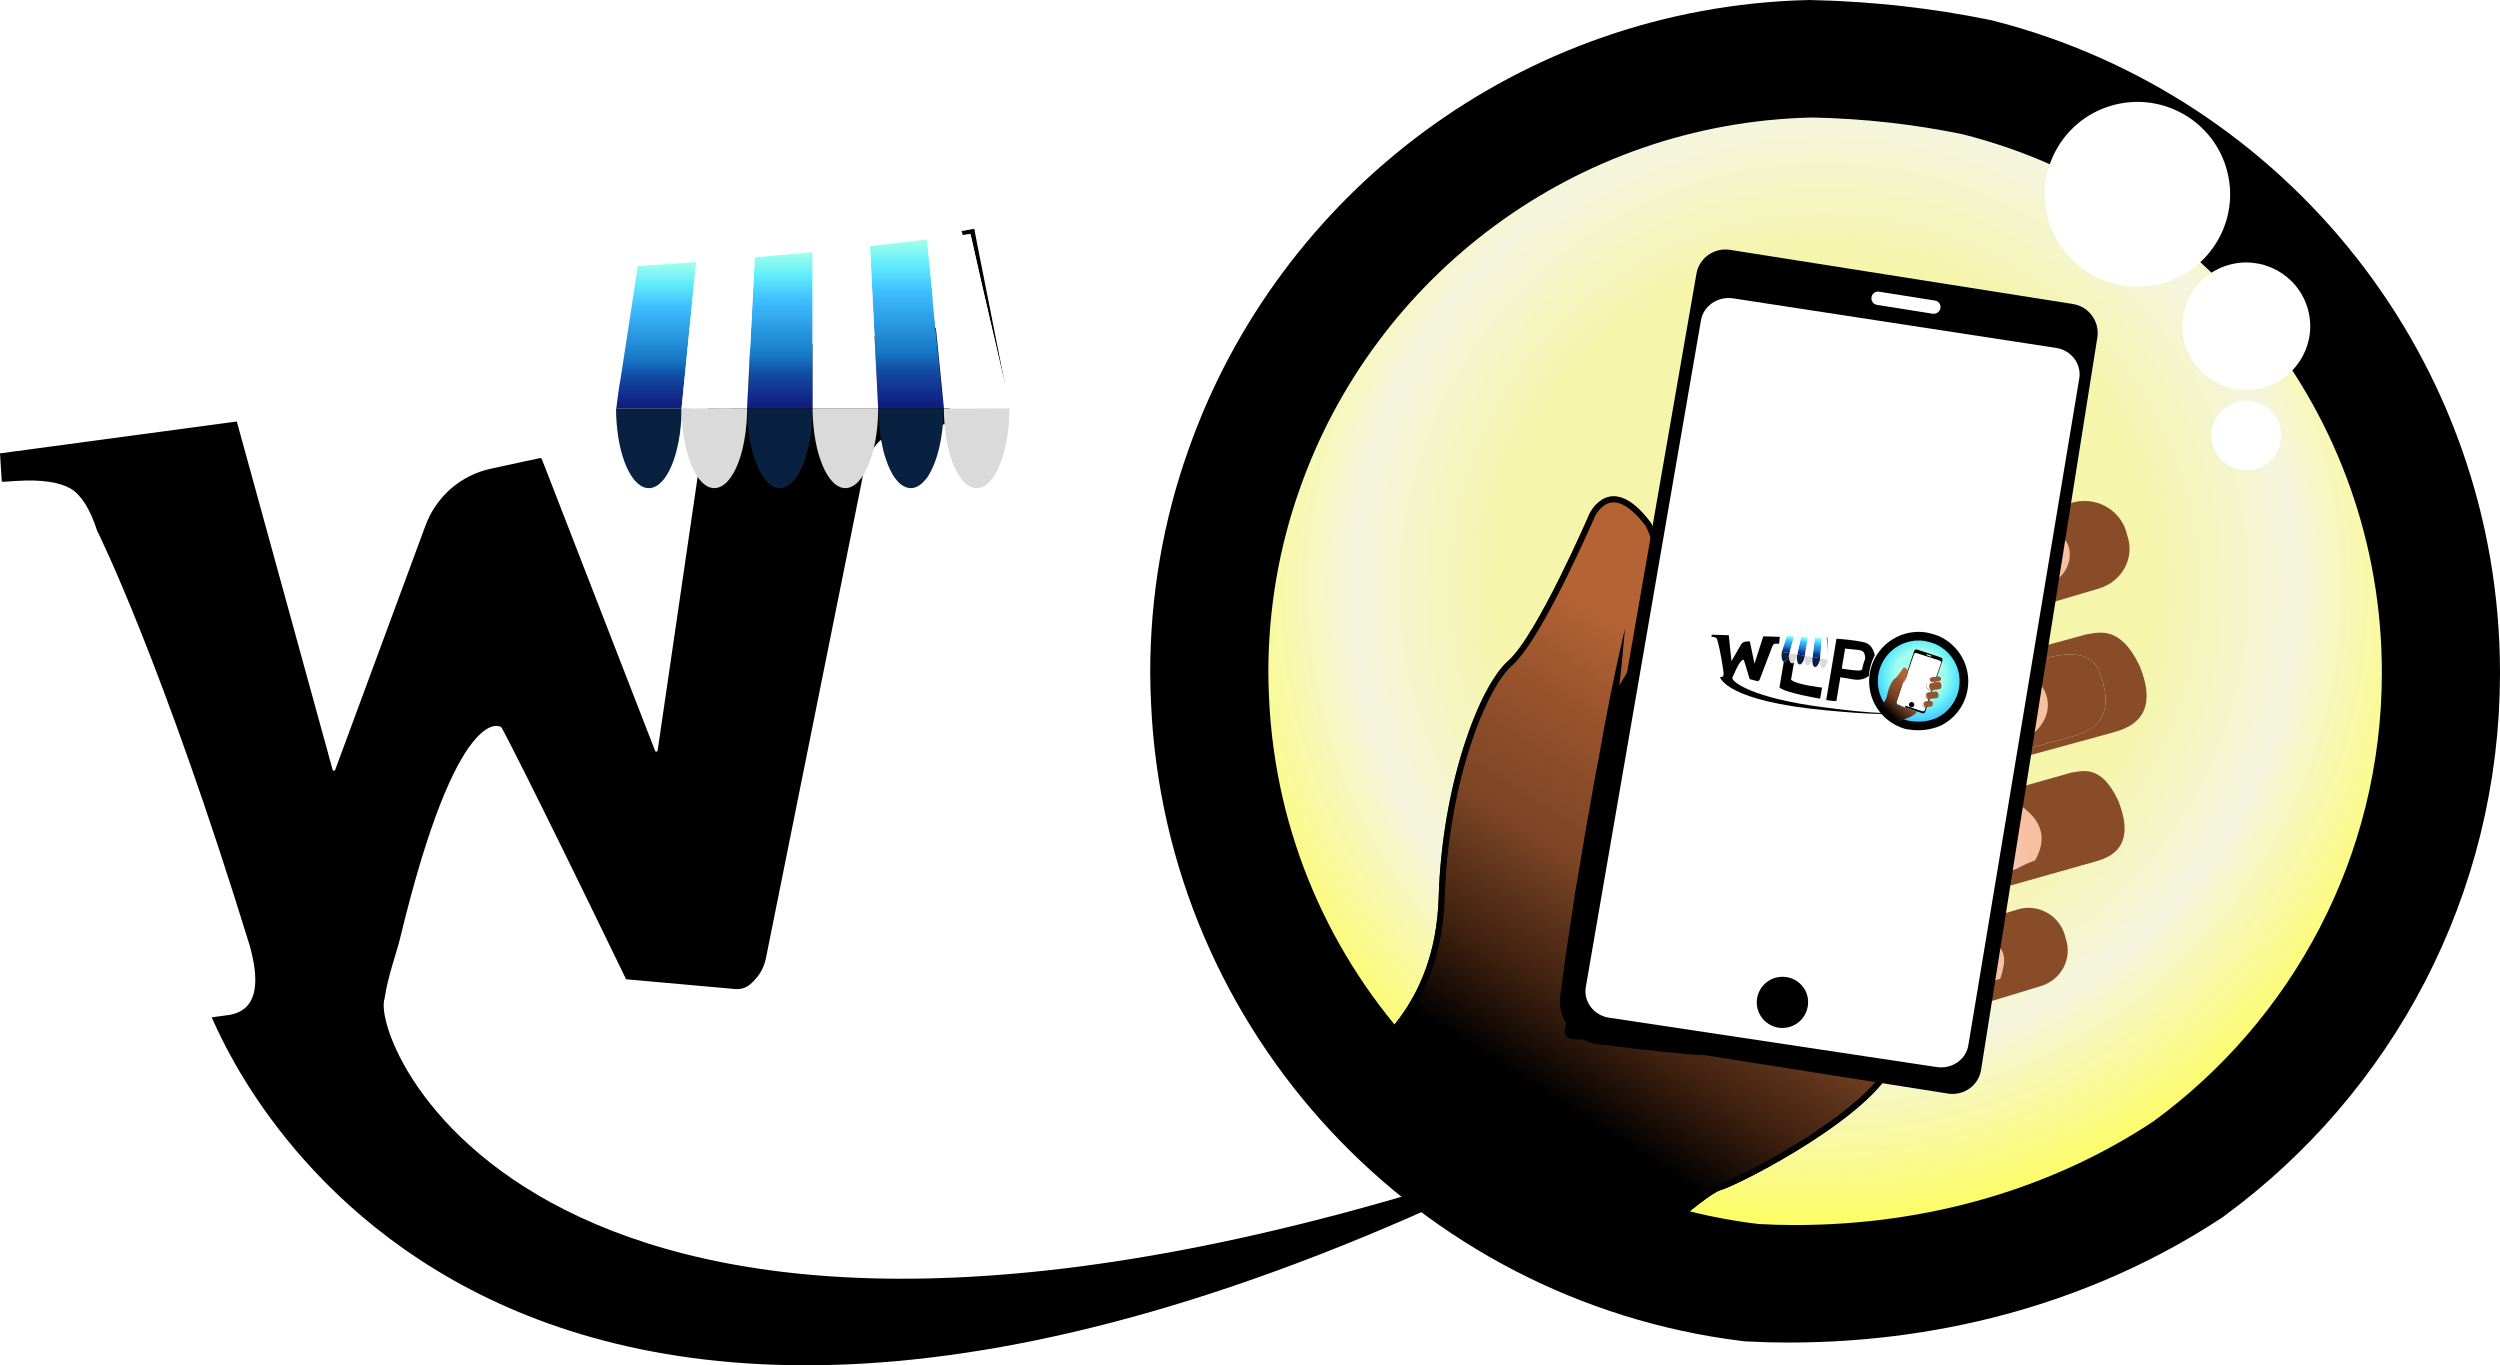 <svg width="412" height="225" viewBox="0 0 412 225" fill="none" xmlns="http://www.w3.org/2000/svg">
<path d="M209.973 79.19L209.984 79.161L209.994 79.133C222.845 42.561 257.358 16.076 298.175 15.004C307.415 15.205 316.391 16.234 324.859 17.964C366.324 28.569 397 66.189 397 110.899C397 142.636 381.553 170.773 357.725 188.274C340.338 199.671 318.681 206.252 294.729 206.252C292.712 206.252 290.756 206.201 288.807 206.098C242.711 200.354 206.743 162.155 204.678 115.232C204.608 113.57 204.555 112.172 204.555 110.899C204.555 99.73 206.448 89.094 209.973 79.19Z" stroke="black" stroke-width="30"/>
<path d="M392.532 110.851C392.532 141.272 377.648 168.206 354.815 184.85C338.297 195.759 317.944 201.888 295.788 201.888C293.759 201.888 291.785 201.832 289.812 201.719C245.669 196.434 211.109 159.94 209.136 114.956C209.08 113.606 209.023 112.201 209.023 110.851C209.023 100.224 210.828 90.046 214.21 80.543C226.5 45.568 259.537 20.264 298.607 19.364C307.176 19.533 315.52 20.489 323.413 22.119C363.103 32.129 392.532 68.06 392.532 110.851Z" fill="url(#paint0_angular_1226_38)"/>
<path d="M336.35 162.5L328.286 164.954C325.006 165.976 321.52 164.136 320.495 160.864L320.29 160.115C319.265 156.843 321.11 153.367 324.391 152.344L332.455 149.89C335.735 148.868 339.22 150.708 340.245 153.98L340.45 154.73C341.544 158.002 339.699 161.478 336.35 162.5Z" fill="#894C29"/>
<path d="M345.876 96.995L336.606 99.743C332.835 100.888 328.828 98.827 327.649 95.163L327.414 94.324C326.235 90.66 328.356 86.767 332.128 85.622L341.398 82.874C345.169 81.729 349.176 83.79 350.355 87.454L350.59 88.293C351.847 91.957 349.726 95.85 345.876 96.995Z" fill="#894C29"/>
<path d="M332.63 124.977L348.266 120.701C350.677 120.012 356.2 118.288 352.544 109.599C349.355 103.048 345.932 104.22 343.754 104.565L327.573 108.978C325.949 109.421 324.612 110.31 323.676 111.446L325.868 112.808C326.345 112.733 327.415 112.255 328.83 111.624C333.873 109.374 343.292 105.171 345.782 110.287C349.439 118.976 343.915 120.7 341.504 121.39L328.382 124.978C329.713 125.344 331.182 125.369 332.63 124.977Z" fill="#894C29"/>
<path d="M322.517 117.529L323.684 120.77C324.408 122.866 326.209 124.378 328.382 124.978L341.504 121.39C343.915 120.7 349.439 118.976 345.782 110.287C343.292 105.171 333.873 109.374 328.83 111.624C327.415 112.255 326.345 112.733 325.868 112.808L323.676 111.446C322.281 113.139 321.772 115.384 322.517 117.529Z" fill="#894C29"/>
<path d="M345.302 141.984L331.566 145.869C328.217 146.823 324.732 145.119 323.707 142.052L322.681 139.121C321.588 135.849 323.57 132.373 327.124 131.35L341.338 127.329C343.252 127.056 346.259 125.966 349.061 131.896C352.273 139.871 347.42 141.37 345.302 141.984Z" fill="#894C29"/>
<path d="M327.366 122.187L327.366 122.188L327.371 122.188C329.787 122.156 330.831 122.066 331.73 121.857C332.174 121.753 332.582 121.621 333.103 121.452L333.123 121.445C333.653 121.274 334.3 121.064 335.218 120.809L335.219 120.811L335.222 120.807C337.546 118.7 337.884 116.323 337.202 114.404C336.52 112.485 334.818 111.024 333.065 110.75C332.093 110.597 330.553 110.846 328.982 111.294C327.411 111.741 325.808 112.388 324.708 113.034L324.707 113.032L324.704 113.038C324.02 114.46 323.995 116.421 324.485 118.189C324.976 119.957 325.982 121.534 327.366 122.187Z" fill="url(#paint1_linear_1226_38)" stroke="black" stroke-width="0.02"/>
<path d="M328.414 143.959L328.414 143.96L328.418 143.96C330.686 143.764 331.582 143.527 332.336 143.19C332.564 143.088 332.778 142.977 333.013 142.856C333.555 142.576 334.207 142.238 335.387 141.824L335.388 141.827L335.393 141.819C336.897 139.186 336.642 137.195 335.86 135.731C335.198 134.492 334.159 133.632 333.492 133.081C333.372 132.981 333.263 132.891 333.172 132.811L333.173 132.809L333.166 132.809C332.704 132.772 332.123 132.878 331.481 133.077C330.839 133.276 330.135 133.569 329.428 133.909C328.012 134.588 326.579 135.453 325.587 136.122L325.586 136.12L325.584 136.126C325.031 137.481 325.069 139.187 325.579 140.679C326.09 142.172 327.074 143.454 328.414 143.959Z" fill="url(#paint2_linear_1226_38)" stroke="black" stroke-width="0.02"/>
<path d="M323.704 162.446L323.704 162.447L323.709 162.447C325.294 162.412 326.176 162.3 326.964 162.114C327.357 162.021 327.727 161.909 328.149 161.78C328.182 161.77 328.215 161.759 328.249 161.749C328.646 161.627 329.092 161.49 329.648 161.338L329.65 161.345L329.655 161.332C330.622 158.575 330.368 157.179 329.771 156.378C329.472 155.978 329.089 155.727 328.732 155.529C328.643 155.479 328.555 155.433 328.471 155.388L328.47 155.388C328.386 155.344 328.305 155.301 328.23 155.259C328.078 155.174 327.948 155.091 327.851 154.997L327.853 154.995L327.845 154.994C327.525 154.949 327.116 154.996 326.66 155.103C326.203 155.21 325.7 155.378 325.191 155.577C324.173 155.976 323.134 156.5 322.411 156.91L322.41 156.908L322.407 156.914C321.955 157.808 321.826 158.991 322.036 160.049C322.246 161.108 322.796 162.045 323.704 162.446Z" fill="url(#paint3_linear_1226_38)" stroke="black" stroke-width="0.02"/>
<path d="M331.529 97.169L331.528 97.17L331.533 97.171C333.451 97.411 334.474 97.177 335.394 96.823C335.611 96.739 335.823 96.648 336.039 96.556C336.737 96.257 337.483 95.938 338.632 95.755L338.632 95.756L338.635 95.754C340.373 94.712 341.243 92.8 341.126 91.079C341.067 90.219 340.762 89.406 340.195 88.773C339.628 88.141 338.801 87.69 337.698 87.553C337.32 87.432 336.819 87.423 336.253 87.489C335.686 87.555 335.052 87.698 334.407 87.883C333.117 88.253 331.781 88.793 330.845 89.233L330.845 89.231L330.841 89.237C330.155 90.399 329.813 92.021 329.898 93.532C329.984 95.043 330.498 96.447 331.529 97.169Z" fill="url(#paint4_linear_1226_38)" stroke="black" stroke-width="0.02"/>
<path d="M267.028 117.152C268.116 114.956 268.775 114.651 269.8 112.402C270.825 110.085 271.645 107.767 272.192 105.313C272.739 102.859 273.08 100.406 272.944 97.884C272.875 96.657 272.67 95.362 272.397 94.203C272.124 92.976 271.645 91.817 271.167 90.659C271.713 91.817 272.192 92.976 272.534 94.203C272.875 95.43 273.08 96.657 273.149 97.952C273.354 100.474 273.08 102.996 272.602 105.518C272.124 107.972 271.303 110.425 270.347 112.743C269.39 115.06 268.296 117.378 266.93 119.559L267.028 117.152Z" fill="black"/>
<g filter="url(#filter0_d_1226_38)">
<path d="M311.647 178.121L262.543 171.089C259.946 170.68 258.579 168.976 258.989 166.385L266.78 117.377C266.78 117.377 277.031 101.973 271.086 90.181C264.457 81.32 260.971 88.613 260.971 88.613C260.971 88.613 252.292 108.721 247.577 112.879C242.793 117.036 236.642 133.259 236.096 151.867C235.549 170.475 224.031 177.25 222.186 179.363C224.099 180.862 267.426 212.421 267.426 212.421C267.426 212.421 279.765 200.943 282.567 200.125C285.369 199.376 309.461 187.186 311.647 178.121Z" fill="url(#paint5_linear_1226_38)"/>
<path d="M262.465 171.583L262.472 171.584L311.008 178.534C310.344 180.512 308.616 182.695 306.234 184.912C303.655 187.313 300.378 189.692 297.067 191.821C293.759 193.948 290.43 195.818 287.755 197.202C286.418 197.893 285.246 198.463 284.324 198.881C283.39 199.305 282.742 199.561 282.437 199.642L282.437 199.642L282.426 199.645C282 199.77 281.448 200.075 280.84 200.469C280.219 200.871 279.495 201.396 278.714 201.995C277.152 203.195 275.339 204.714 273.619 206.202C271.897 207.691 270.264 209.154 269.062 210.245C268.461 210.79 267.967 211.242 267.624 211.559C267.535 211.64 267.456 211.712 267.389 211.775L267.234 211.662L265.855 210.658C264.667 209.792 262.967 208.554 260.921 207.063C256.829 204.081 251.354 200.089 245.818 196.051C235.668 188.645 225.334 181.095 222.944 179.31C223.126 179.142 223.35 178.946 223.617 178.717C223.699 178.646 223.784 178.573 223.873 178.497C224.313 178.12 224.83 177.676 225.397 177.162C226.76 175.925 228.414 174.275 230.029 172.099C233.263 167.74 236.319 161.296 236.595 151.882C236.867 142.626 238.533 133.964 240.724 127.106C241.819 123.677 243.043 120.706 244.284 118.34C245.531 115.966 246.777 114.236 247.905 113.256L247.907 113.254C249.151 112.157 250.612 110.058 252.088 107.59C253.574 105.104 255.108 102.188 256.49 99.409C257.873 96.629 259.108 93.98 259.997 92.027C260.441 91.05 260.799 90.247 261.046 89.687C261.17 89.407 261.266 89.189 261.331 89.04L261.405 88.87L261.424 88.826L261.425 88.823L261.428 88.817C261.434 88.806 261.442 88.79 261.454 88.767C261.478 88.723 261.514 88.656 261.564 88.572C261.663 88.405 261.813 88.174 262.012 87.922C262.414 87.412 262.994 86.847 263.737 86.535C264.459 86.231 265.373 86.148 266.505 86.654C267.65 87.166 269.04 88.289 270.659 90.445C273.516 96.151 272.49 102.769 270.689 108.039C269.79 110.67 268.707 112.939 267.848 114.551C267.418 115.356 267.046 115.996 266.781 116.434C266.649 116.652 266.544 116.82 266.472 116.933C266.436 116.989 266.409 117.032 266.39 117.06L266.37 117.091L266.365 117.098L266.364 117.1L266.364 117.1L266.364 117.1L266.303 117.191L266.286 117.299L258.496 166.307L258.496 166.307C258.274 167.706 258.526 168.926 259.242 169.859C259.955 170.788 261.077 171.364 262.465 171.583Z" stroke="url(#paint6_linear_1226_38)"/>
</g>
<path d="M267.805 103.541C267.19 110.902 266.302 118.263 265.345 125.557C264.867 129.237 264.32 132.85 263.842 136.531L262.202 147.505L260.425 158.411L259.468 163.864C259.4 164.341 259.331 164.681 259.331 165.09C259.331 165.431 259.331 165.84 259.4 166.181C259.536 166.931 259.81 167.612 260.288 168.294C260.767 168.908 261.313 169.453 262.065 169.794C262.748 170.134 263.5 170.271 264.457 170.475L269.924 171.566C273.546 172.316 277.168 173.065 280.79 173.951C277.1 173.679 273.409 173.27 269.719 172.861L264.184 172.179C263.295 172.111 262.202 171.975 261.245 171.498C260.288 171.089 259.4 170.407 258.716 169.521C258.033 168.635 257.486 167.681 257.281 166.658C257.145 166.113 257.076 165.568 257.076 165.022C257.076 164.477 257.145 163.932 257.213 163.455L257.965 157.933L259.605 146.959L261.45 136.054C262.133 132.441 262.68 128.76 263.432 125.148C264.662 117.991 266.097 110.766 267.805 103.541Z" fill="black"/>
<path d="M321.041 180.222L264.456 171.293C261.791 170.884 257.485 172.292 257.895 169.702L279.559 45.194C279.969 42.536 282.497 40.763 285.094 41.172L341.611 50.102C344.277 50.511 346.053 53.032 345.643 55.623L326.508 176.132C326.167 178.859 323.638 180.631 321.041 180.222Z" fill="black"/>
<path d="M319.186 175.852L265.184 167.719C262.641 167.347 260.945 165.05 261.336 162.69L280.311 52.828C280.702 50.407 283.115 48.793 285.593 49.165L338.817 57.332C341.361 57.705 343.056 60.002 342.665 62.361L324.404 172.127C324.078 174.611 321.664 176.225 319.186 175.852Z" fill="white"/>
<path d="M318.514 51.702L309.336 50.245C308.729 50.162 308.316 49.585 308.426 48.98C308.509 48.375 309.088 47.963 309.694 48.073L318.873 49.53C319.479 49.612 319.892 50.19 319.782 50.795C319.672 51.4 319.093 51.784 318.514 51.702Z" fill="white"/>
<path d="M297.922 165.843C297.536 168.157 295.409 169.7 293.089 169.362C290.769 168.977 289.223 166.856 289.561 164.542C289.948 162.228 292.074 160.685 294.394 161.023C296.714 161.36 298.309 163.53 297.922 165.843Z" fill="black"/>
<g clip-path="url(#clip0_1226_38)">
<path d="M309.035 108.351C308.954 107.799 308.771 107.16 308.412 106.658C308.156 106.301 307.806 106.02 307.339 105.891C305.586 105.422 302.65 105.268 302.65 105.268C302.65 105.268 301.017 115.057 300.96 115.367C302.054 115.554 302.632 115.534 302.632 115.534L303.289 111.608L305.468 111.97C305.913 112.044 306.341 112.04 306.742 111.959C306.742 111.959 306.747 111.96 306.752 111.956C307.159 111.871 307.52 111.718 307.843 111.492C307.929 111.431 308.011 111.368 308.089 111.3C308.104 111.181 308.119 111.056 308.139 110.938C308.295 110.004 308.603 109.137 309.035 108.351ZM306.878 110.322C306.775 110.421 306.653 110.482 306.519 110.491C305.56 110.534 303.526 110.19 303.526 110.19C303.526 110.19 303.824 108.286 304.074 106.886C306.453 107.114 306.453 107.114 306.855 107.267C307.204 107.401 307.376 107.923 307.396 108.504C307.168 109.076 306.99 109.686 306.878 110.322Z" fill="black"/>
<path d="M324.766 113.369C323.998 117.962 319.641 121.07 315.031 120.303C310.426 119.536 307.311 115.191 308.08 110.593C308.848 106 313.205 102.893 317.815 103.66C322.42 104.426 325.535 108.772 324.766 113.369Z" fill="white"/>
<path d="M324.261 113.621C323.814 116.292 322.111 118.44 319.862 119.569C318.251 120.285 316.373 120.526 314.427 120.202C314.249 120.173 314.076 120.139 313.905 120.1C310.105 118.991 307.606 115.281 308.094 111.301C308.109 111.182 308.124 111.057 308.144 110.939C308.3 110.005 308.608 109.138 309.045 108.353C310.638 105.461 313.912 103.721 317.356 104.213C318.106 104.353 318.825 104.559 319.494 104.817C322.833 106.277 324.89 109.862 324.261 113.621Z" fill="black"/>
<path d="M322.851 113.382C322.482 115.586 321.078 117.359 319.222 118.289C317.893 118.88 316.344 119.079 314.738 118.812C314.591 118.788 314.449 118.76 314.308 118.728C311.173 117.813 309.112 114.752 309.514 111.469C309.526 111.37 309.539 111.268 309.555 111.17C309.684 110.4 309.938 109.684 310.298 109.037C311.613 106.651 314.313 105.216 317.155 105.622C317.774 105.737 318.366 105.907 318.919 106.12C321.673 107.324 323.37 110.282 322.851 113.382Z" fill="url(#paint7_angular_1226_38)"/>
<path d="M316.83 117.546L312.839 116.217C312.651 116.155 312.553 115.951 312.614 115.768L315.461 107.263C315.523 107.075 315.728 106.977 315.911 107.038L319.898 108.367C320.086 108.428 320.184 108.632 320.123 108.815L317.276 117.316C317.218 117.509 317.014 117.607 316.83 117.546Z" fill="black"/>
<path d="M316.799 117.216L312.985 115.975C312.805 115.918 312.71 115.731 312.767 115.565L315.421 107.827C315.479 107.657 315.673 107.569 315.848 107.626L319.657 108.865C319.837 108.923 319.932 109.11 319.875 109.276L317.222 117.009C317.168 117.185 316.974 117.272 316.799 117.216Z" fill="white"/>
<path d="M318.205 108.204L317.557 107.988C317.514 107.974 317.491 107.928 317.507 107.885C317.52 107.842 317.567 107.819 317.61 107.835L318.257 108.051C318.3 108.064 318.323 108.111 318.307 108.153C318.292 108.196 318.246 108.217 318.205 108.204Z" fill="white"/>
<path d="M315.452 116.266C315.373 116.497 315.128 116.618 314.896 116.544C314.665 116.465 314.543 116.222 314.617 115.99C314.697 115.76 314.941 115.638 315.173 115.712C315.405 115.786 315.531 116.036 315.452 116.266Z" fill="black"/>
<path d="M313.903 111.349L312.47 115.628C312.39 115.863 312.52 116.118 312.756 116.198L313.986 116.606L313.917 112.255L314.189 111.701L313.903 111.349Z" fill="white"/>
<path d="M313.902 111.349C313.769 111.875 313.615 112.397 313.457 112.914C313.378 113.175 313.295 113.43 313.215 113.691L312.964 114.466L312.703 115.235L312.567 115.619C312.557 115.652 312.547 115.676 312.542 115.706C312.538 115.731 312.533 115.76 312.534 115.786C312.535 115.842 312.547 115.894 312.573 115.95C312.6 116 312.633 116.046 312.684 116.08C312.729 116.113 312.782 116.132 312.849 116.158L313.231 116.303C313.485 116.401 313.738 116.499 313.99 116.607C313.726 116.542 313.463 116.468 313.201 116.394L312.808 116.278C312.745 116.262 312.667 116.239 312.603 116.193C312.539 116.152 312.483 116.092 312.444 116.02C312.405 115.947 312.377 115.871 312.375 115.795C312.372 115.754 312.373 115.713 312.38 115.674C312.387 115.634 312.398 115.596 312.409 115.562L312.53 115.171L312.782 114.396L313.048 113.628C313.141 113.374 313.225 113.114 313.324 112.861C313.499 112.358 313.691 111.851 313.902 111.349Z" fill="black"/>
<path d="M315.901 117.295L312.723 116.239C312.54 116.178 312.441 115.978 312.502 115.796L313.661 112.339C313.661 112.339 314.59 111.346 314.302 110.42C313.929 109.698 313.588 110.185 313.588 110.185C313.588 110.185 312.716 111.537 312.324 111.781C311.927 112.025 311.285 113.126 311.02 114.468C310.754 115.809 309.982 116.24 309.823 116.371C309.943 116.503 312.7 119.312 312.7 119.312C312.7 119.312 313.589 118.55 313.802 118.524C314.014 118.504 315.632 117.926 315.901 117.295Z" fill="url(#paint8_linear_1226_38)"/>
<path d="M317.519 116.598C317.385 116.611 317.261 116.605 317.138 116.549C317.077 116.524 317.018 116.484 316.969 116.43C316.945 116.401 316.925 116.372 316.906 116.343C316.886 116.314 316.867 116.281 316.852 116.243C316.824 116.167 316.817 116.085 316.839 116.002C316.857 115.919 316.902 115.85 316.952 115.798C317.056 115.688 317.186 115.628 317.314 115.599C317.188 115.639 317.059 115.699 316.962 115.809C316.915 115.868 316.876 115.932 316.858 116.01C316.842 116.084 316.849 116.166 316.875 116.231C316.901 116.297 316.946 116.35 316.99 116.403C317.036 116.451 317.091 116.486 317.15 116.506C317.27 116.551 317.41 116.547 317.54 116.533L317.519 116.598Z" fill="black"/>
<path d="M317.96 115.276C317.923 115.269 317.946 115.275 317.9 115.273C317.855 115.27 317.814 115.268 317.769 115.261C317.686 115.242 317.6 115.207 317.533 115.15C317.465 115.099 317.41 115.029 317.373 114.946C317.336 114.864 317.324 114.781 317.318 114.698C317.3 114.528 317.36 114.355 317.473 114.227C317.586 114.099 317.743 114.018 317.909 114C317.742 114.023 317.59 114.109 317.482 114.233C317.38 114.359 317.326 114.527 317.345 114.688C317.356 114.771 317.369 114.849 317.403 114.921C317.437 114.992 317.493 115.053 317.556 115.104C317.62 115.15 317.696 115.183 317.775 115.196C317.815 115.203 317.855 115.204 317.891 115.205C317.927 115.201 317.946 115.198 317.989 115.189L317.96 115.276Z" fill="black"/>
<path d="M318.461 113.782L318.313 113.793C318.289 113.794 318.264 113.795 318.235 113.795C318.211 113.791 318.187 113.793 318.158 113.793C318.058 113.781 317.96 113.755 317.87 113.709C317.69 113.624 317.532 113.465 317.484 113.259C317.462 113.159 317.445 113.055 317.462 112.951C317.48 112.847 317.525 112.753 317.592 112.673C317.725 112.513 317.923 112.434 318.116 112.415C317.923 112.434 317.728 112.523 317.605 112.68C317.544 112.757 317.499 112.851 317.487 112.95C317.47 113.049 317.493 113.149 317.516 113.244C317.566 113.435 317.721 113.583 317.893 113.662C317.978 113.702 318.072 113.723 318.168 113.733C318.191 113.737 318.216 113.736 318.24 113.735L318.314 113.732L318.48 113.721L318.461 113.782Z" fill="black"/>
<path d="M318.992 111.924L318.904 111.932C318.889 111.933 318.874 111.934 318.857 111.934C318.842 111.932 318.828 111.933 318.81 111.933C318.75 111.927 318.692 111.91 318.638 111.881C318.531 111.827 318.437 111.725 318.41 111.59C318.398 111.525 318.389 111.457 318.4 111.389C318.411 111.321 318.439 111.259 318.48 111.206C318.562 111.1 318.682 111.047 318.798 111.033C318.682 111.047 318.564 111.107 318.488 111.211C318.451 111.261 318.423 111.323 318.415 111.388C318.404 111.453 318.416 111.518 318.429 111.58C318.458 111.705 318.55 111.8 318.652 111.85C318.703 111.875 318.759 111.888 318.817 111.894C318.831 111.897 318.846 111.896 318.86 111.895L318.904 111.892L319.004 111.883L318.992 111.924Z" fill="black"/>
<path d="M318.154 116.447L317.54 116.527C317.29 116.562 317.06 116.387 317.025 116.137L317.019 116.08C316.985 115.831 317.16 115.601 317.41 115.567L318.024 115.486C318.274 115.452 318.505 115.627 318.539 115.876L318.545 115.933C318.585 116.183 318.409 116.413 318.154 116.447Z" fill="#97532D"/>
<path d="M319.527 113.589L318.481 113.73C318.226 113.764 317.996 113.588 317.962 113.334L317.926 113.089C317.89 112.819 318.08 112.567 318.351 112.531L319.433 112.386C319.576 112.384 319.808 112.337 319.933 112.84C320.061 113.5 319.689 113.565 319.527 113.589Z" fill="#97532D"/>
<path d="M319.318 112.289L318.503 112.386C318.304 112.41 318.093 112.318 318.065 112.129L318.035 111.947C318.005 111.747 318.257 111.636 318.468 111.61L319.311 111.51C319.423 111.51 319.761 111.401 319.861 111.775C319.966 112.266 319.444 112.273 319.318 112.289Z" fill="#97532D"/>
<path d="M319.051 115.068L318.009 115.184C317.755 115.213 317.523 115.048 317.486 114.813L317.447 114.588C317.407 114.338 317.593 114.11 317.863 114.079L318.942 113.959C319.084 113.962 319.315 113.919 319.446 114.383C319.582 114.999 319.212 115.049 319.051 115.068Z" fill="#97532D"/>
<path d="M313.603 112.446C313.727 112.314 313.839 112.165 313.94 112.015C314.042 111.859 314.13 111.701 314.199 111.53C314.269 111.359 314.323 111.185 314.344 111.001C314.354 110.911 314.355 110.815 314.349 110.727C314.344 110.635 314.323 110.546 314.303 110.456L314.248 110.355L314.303 110.456C314.328 110.546 314.349 110.636 314.359 110.729C314.369 110.822 314.369 110.913 314.358 111.008C314.342 111.193 314.292 111.373 314.226 111.55C314.162 111.722 314.073 111.89 313.976 112.046C313.878 112.202 313.771 112.357 313.645 112.499L313.603 112.446Z" fill="black"/>
<path d="M299.082 105.112C299.46 105.134 299.839 105.151 300.207 105.171L299.082 105.112Z" fill="black"/>
<path d="M301.248 108.228L301.244 108.161L301.134 106.387L301.079 105.433L301.067 105.203L300.915 105.198L300.904 105.115L301.159 105.112L301.16 105.228L301.165 105.437L301.248 108.228Z" fill="black"/>
<path d="M296.817 104.958C297.2 104.986 297.582 105.014 297.954 105.04L296.817 104.958Z" fill="black"/>
<path d="M294.531 104.755C294.916 104.794 295.298 104.827 295.673 104.864L294.531 104.755Z" fill="black"/>
<path d="M295.669 104.859C296.055 104.892 296.436 104.925 296.819 104.953L295.669 104.859Z" fill="white"/>
<path d="M297.955 105.041C298.337 105.069 298.71 105.09 299.083 105.111L297.955 105.041Z" fill="white"/>
<path d="M295.288 109.292C295.189 109.275 295.109 109.206 295.045 109.104C294.873 108.822 294.809 108.263 294.912 107.646C294.909 107.665 294.906 107.68 294.903 107.7C294.749 108.527 294.362 109.138 294.02 109.081C294.001 109.078 293.987 109.07 293.967 109.067C293.967 109.067 293.287 113.131 293.256 113.284C294.11 114.172 299.953 115.144 299.953 115.144C299.975 115.046 300.25 113.554 300.274 113.314C300.274 113.314 296.09 112.862 295.162 112.022L295.599 109.501C295.602 109.456 295.61 109.406 295.622 109.363C295.625 109.348 295.627 109.333 295.624 109.322C295.619 109.261 295.629 109.201 295.645 109.138C295.523 109.255 295.402 109.311 295.288 109.292Z" fill="black"/>
<path d="M299.082 105.111L298.741 108.065L298.716 108.274L298.726 108.275L299.984 108.485L299.984 108.48L300.006 108.077L300.122 106.32L300.132 106.321L300.208 105.167C299.839 105.151 299.461 105.129 299.082 105.111Z" fill="url(#paint9_linear_1226_38)"/>
<path d="M295.874 107.8L294.918 107.641L294.913 107.641L294.912 107.646L295.874 107.8Z" fill="black"/>
<path opacity="0.4" d="M295.874 107.8L294.918 107.641L294.913 107.641L294.912 107.646L295.874 107.8Z" fill="black"/>
<path d="M294.903 107.7C294.906 107.68 294.909 107.665 294.912 107.646L294.913 107.641L294.225 107.526L293.646 107.43C293.514 108.215 293.644 108.896 293.934 109.051C293.943 109.058 293.958 109.06 293.967 109.067C293.986 109.075 294.001 109.078 294.021 109.081C294.362 109.138 294.75 108.527 294.903 107.7Z" fill="#092140"/>
<path d="M295.874 107.8L294.912 107.646C294.809 108.263 294.873 108.822 295.045 109.104C295.109 109.206 295.189 109.275 295.288 109.292C295.402 109.311 295.524 109.255 295.64 109.137C295.866 108.911 296.069 108.457 296.171 107.911C296.174 107.891 296.177 107.871 296.181 107.852L295.874 107.8Z" fill="#DADADA"/>
<path d="M296.181 107.852C296.177 107.871 296.174 107.891 296.171 107.911C296.115 108.308 296.119 108.679 296.183 108.964C296.249 109.269 296.378 109.473 296.556 109.503C296.898 109.56 297.285 108.949 297.438 108.122C297.442 108.102 297.445 108.082 297.448 108.062L296.181 107.852Z" fill="#092140"/>
<path d="M297.438 108.122C297.315 108.949 297.482 109.657 297.823 109.714C298.002 109.743 298.19 109.592 298.352 109.324C298.504 109.081 298.634 108.732 298.706 108.333C298.709 108.313 298.713 108.293 298.716 108.273L297.448 108.062C297.445 108.082 297.442 108.102 297.438 108.122Z" fill="#DADADA"/>
<path d="M298.716 108.329C298.702 108.418 298.693 108.503 298.684 108.583C298.669 108.733 298.667 108.869 298.675 109.003L298.674 109.007C298.677 109.145 298.697 109.27 298.719 109.38C298.735 109.464 298.758 109.539 298.783 109.604C298.854 109.789 298.962 109.903 299.091 109.924C299.185 109.94 299.288 109.901 299.383 109.821C299.418 109.796 299.454 109.762 299.486 109.721C299.512 109.69 299.538 109.654 299.565 109.618C299.705 109.418 299.83 109.129 299.916 108.793C299.944 108.691 299.965 108.593 299.983 108.484L298.726 108.275C298.722 108.295 298.72 108.309 298.716 108.329Z" fill="#092140"/>
<path d="M300.196 110.047C300.249 110.097 300.305 110.126 300.364 110.136C300.394 110.141 300.425 110.141 300.456 110.136C300.78 110.084 301.126 109.476 301.257 108.696L299.988 108.49C299.871 109.191 299.965 109.816 300.196 110.047Z" fill="#DADADA"/>
<path d="M296.181 107.851L297.449 108.062L297.954 105.04C297.582 105.014 297.2 104.986 296.818 104.958L296.226 107.646L296.181 107.851Z" fill="url(#paint10_linear_1226_38)"/>
<path d="M293.651 107.431L294.225 107.526L294.913 107.641L295.02 107.248L295.669 104.858C295.293 104.826 294.912 104.788 294.527 104.749L293.832 106.862C293.767 107.039 293.711 107.223 293.651 107.431Z" fill="url(#paint11_linear_1226_38)"/>
<path d="M295.874 107.801L296.181 107.852L296.225 107.646L296.817 104.958C296.44 104.931 296.059 104.898 295.668 104.863L295.019 107.252L294.912 107.646L294.917 107.647L295.873 107.806L295.874 107.801Z" fill="white"/>
<path d="M299.083 105.111C298.71 105.09 298.337 105.068 297.955 105.04L297.449 108.062L298.717 108.273L298.741 108.064L299.083 105.111Z" fill="white"/>
<path d="M301.257 108.696L299.989 108.485L300.016 108.079L300.132 106.321L300.208 105.166C300.451 105.176 300.693 105.186 300.931 105.195C300.946 105.198 300.962 105.195 300.972 105.197C301.002 105.197 301.033 105.197 301.067 105.203L301.122 106.156L301.232 107.931L301.236 107.997L301.235 108.002L301.234 108.007L301.271 108.612C301.262 108.636 301.262 108.666 301.257 108.696Z" fill="white"/>
<path d="M311.308 117.7C306.822 117.624 304.325 117.369 301.117 117.079C284.525 115.562 283.521 111.735 283.453 111.566C283.453 111.561 283.685 111.574 283.686 111.569C284.101 111.552 284.054 111.016 284.036 110.815C283.571 107.332 283.077 105.717 283.067 105.685C283.029 105.425 282.954 105.239 282.842 105.145C282.726 105.049 282.524 104.98 282.218 104.95L282.068 104.935C282.058 104.933 282.054 104.927 282.056 104.918L282.089 104.598L284.904 104.686L285.34 108.921C285.343 108.936 285.363 108.94 285.37 108.926L286.895 106.261C287.075 105.946 287.404 105.741 287.768 105.726C288.066 105.709 288.363 105.698 288.363 105.698C288.368 105.699 288.372 105.705 288.376 105.71L289.126 109.322C289.128 109.338 289.148 109.341 289.156 109.327L290.589 104.865L293.317 104.954L293.2 106.082C293.198 106.091 293.192 106.096 293.183 106.094L293.018 106.077C292.717 106.047 292.5 106.067 292.366 106.141C292.231 106.215 292.122 106.379 292.04 106.625L290.018 111.933C289.99 112.009 289.933 112.132 289.77 112.226C289.714 112.258 289.652 112.263 289.593 112.248L288.345 111.923C287.554 109.228 287.388 108.759 287.388 108.759C287.383 108.728 286.925 108.362 285.802 110.998C285.726 111.178 285.584 111.418 285.5 111.678C285.23 112.166 288.293 115.062 301.184 116.643C304.361 117.035 306.831 117.387 311.295 117.561C311.318 117.575 311.328 117.699 311.308 117.7Z" fill="url(#paint12_linear_1226_38)"/>
<g clip-path="url(#clip1_1226_38)">
<path d="M331.88 124.544C331.882 124.486 331.874 124.418 331.847 124.361C331.827 124.32 331.797 124.285 331.752 124.264C331.583 124.185 331.288 124.118 331.288 124.118C331.288 124.118 330.948 125.083 330.937 125.114C331.044 125.152 331.103 125.16 331.103 125.16L331.24 124.773L331.454 124.848C331.498 124.864 331.541 124.871 331.583 124.87C331.583 124.87 331.584 124.87 331.584 124.87C331.627 124.868 331.666 124.859 331.703 124.842C331.713 124.837 331.722 124.832 331.732 124.827C331.735 124.815 331.739 124.802 331.743 124.791C331.776 124.699 331.822 124.616 331.88 124.544ZM331.626 124.706C331.614 124.714 331.601 124.718 331.587 124.717C331.489 124.704 331.289 124.633 331.289 124.633C331.289 124.633 331.353 124.445 331.403 124.307C331.64 124.372 331.64 124.372 331.678 124.395C331.711 124.415 331.72 124.471 331.711 124.53C331.678 124.584 331.649 124.643 331.626 124.706Z" fill="black"/>
<path d="M333.385 125.332C333.226 125.785 332.729 126.024 332.275 125.864C331.822 125.705 331.584 125.208 331.744 124.755C331.904 124.302 332.4 124.063 332.854 124.223C333.307 124.382 333.545 124.879 333.385 125.332Z" fill="white"/>
<path d="M333.329 125.349C333.237 125.612 333.026 125.8 332.778 125.875C332.602 125.919 332.407 125.911 332.216 125.843C332.198 125.837 332.181 125.831 332.165 125.824C331.799 125.644 331.612 125.223 331.733 124.827C331.736 124.815 331.74 124.803 331.744 124.791C331.777 124.699 331.823 124.616 331.881 124.544C332.094 124.279 332.457 124.16 332.797 124.271C332.871 124.298 332.94 124.332 333.003 124.37C333.316 124.577 333.46 124.978 333.329 125.349Z" fill="black"/>
<path d="M333.191 125.299C333.114 125.517 332.94 125.672 332.736 125.734C332.59 125.77 332.43 125.763 332.272 125.707C332.257 125.702 332.244 125.697 332.23 125.691C331.929 125.543 331.774 125.195 331.873 124.869C331.876 124.859 331.879 124.849 331.883 124.84C331.91 124.764 331.948 124.695 331.996 124.636C332.172 124.417 332.471 124.319 332.752 124.41C332.812 124.433 332.869 124.461 332.922 124.492C333.179 124.663 333.298 124.994 333.191 125.299Z" fill="url(#paint13_angular_1226_38)"/>
<path d="M332.507 125.616L332.126 125.41C332.108 125.401 332.102 125.378 332.111 125.361L332.551 124.547C332.561 124.529 332.583 124.523 332.601 124.532L332.981 124.738C332.999 124.747 333.005 124.77 332.996 124.787L332.556 125.6C332.547 125.619 332.524 125.625 332.507 125.616Z" fill="black"/>
<path d="M332.51 125.582L332.145 125.388C332.128 125.379 332.122 125.359 332.13 125.343L332.537 124.604C332.546 124.587 332.567 124.582 332.584 124.591L332.948 124.784C332.965 124.793 332.971 124.814 332.963 124.83L332.556 125.568C332.548 125.585 332.526 125.591 332.51 125.582Z" fill="white"/>
<path d="M332.32 124.935L332.099 125.344C332.086 125.367 332.095 125.395 332.118 125.407L332.235 125.47L332.306 125.027L332.343 124.976L332.32 124.935Z" fill="white"/>
<path d="M332.321 124.935C332.298 124.986 332.273 125.036 332.248 125.086C332.235 125.111 332.222 125.135 332.209 125.16L332.17 125.235L332.13 125.308L332.109 125.345C332.108 125.348 332.106 125.35 332.105 125.353C332.104 125.356 332.103 125.359 332.103 125.361C332.102 125.367 332.102 125.372 332.104 125.378C332.106 125.384 332.108 125.389 332.113 125.394C332.117 125.398 332.122 125.401 332.128 125.404L332.164 125.426C332.188 125.44 332.212 125.455 332.236 125.47C332.21 125.459 332.185 125.447 332.16 125.435L332.122 125.416C332.116 125.413 332.108 125.41 332.103 125.404C332.097 125.398 332.092 125.391 332.09 125.383C332.087 125.375 332.086 125.367 332.087 125.359C332.087 125.355 332.088 125.351 332.089 125.347C332.091 125.343 332.093 125.339 332.094 125.336L332.113 125.299L332.153 125.224L332.193 125.151C332.207 125.127 332.221 125.102 332.235 125.078C332.262 125.03 332.29 124.982 332.321 124.935Z" fill="black"/>
<path d="M332.417 125.574L332.114 125.411C332.096 125.401 332.09 125.379 332.099 125.362L332.278 125.031C332.278 125.031 332.39 124.947 332.377 124.848C332.352 124.768 332.309 124.811 332.309 124.811C332.309 124.811 332.197 124.933 332.152 124.951C332.108 124.969 332.023 125.069 331.972 125.201C331.922 125.332 331.764 125.41 331.746 125.42C331.755 125.436 331.985 125.77 331.985 125.77C331.985 125.77 332.16 125.661 332.182 125.662C332.204 125.664 332.378 125.634 332.417 125.574Z" fill="white"/>
<path d="M330.93 124.039C330.968 124.048 331.006 124.056 331.043 124.065L330.93 124.039Z" fill="black"/>
<path d="M331.093 124.394L331.094 124.387L331.114 124.205L331.126 124.107L331.129 124.083L331.113 124.08L331.114 124.072L331.14 124.076L331.138 124.088L331.134 124.109L331.093 124.394Z" fill="black"/>
<path d="M330.703 123.983C330.742 123.993 330.78 124.003 330.817 124.012L330.703 123.983Z" fill="black"/>
<path d="M330.475 123.922C330.513 123.933 330.551 123.943 330.589 123.953L330.475 123.922Z" fill="black"/>
<path d="M330.589 123.953C330.627 123.963 330.665 123.973 330.703 123.983L330.589 123.953Z" fill="white"/>
<path d="M330.817 124.012C330.856 124.022 330.893 124.03 330.93 124.039L330.817 124.012Z" fill="white"/>
<path d="M330.471 124.397C330.461 124.393 330.454 124.385 330.449 124.373C330.437 124.341 330.44 124.284 330.462 124.223C330.461 124.225 330.461 124.226 330.46 124.228C330.43 124.309 330.379 124.365 330.346 124.353C330.344 124.352 330.343 124.351 330.341 124.35C330.341 124.35 330.199 124.751 330.194 124.766C330.264 124.871 330.839 125.074 330.839 125.074C330.843 125.064 330.897 124.917 330.904 124.893C330.904 124.893 330.488 124.773 330.409 124.672L330.498 124.423C330.499 124.419 330.501 124.414 330.503 124.41C330.504 124.408 330.504 124.407 330.504 124.406C330.505 124.399 330.507 124.393 330.509 124.387C330.495 124.397 330.482 124.401 330.471 124.397Z" fill="black"/>
<path d="M330.93 124.039L330.843 124.333L330.837 124.354L330.838 124.354L330.961 124.398L330.962 124.397L330.971 124.357L331.014 124.18L331.015 124.181L331.043 124.065C331.006 124.056 330.968 124.047 330.93 124.039Z" fill="url(#paint14_linear_1226_38)"/>
<path d="M330.556 124.256L330.462 124.223L330.462 124.222L330.462 124.223L330.556 124.256Z" fill="black"/>
<path opacity="0.4" d="M330.556 124.256L330.462 124.223L330.462 124.222L330.462 124.223L330.556 124.256Z" fill="black"/>
<path d="M330.46 124.228C330.46 124.226 330.461 124.225 330.461 124.223L330.462 124.222L330.394 124.198L330.337 124.178C330.31 124.256 330.311 124.327 330.337 124.348C330.338 124.349 330.34 124.35 330.34 124.35C330.342 124.352 330.344 124.352 330.346 124.353C330.379 124.365 330.429 124.309 330.46 124.228Z" fill="#092140"/>
<path d="M330.556 124.256L330.462 124.223C330.44 124.284 330.437 124.342 330.449 124.373C330.454 124.385 330.461 124.393 330.471 124.397C330.482 124.401 330.495 124.397 330.509 124.387C330.536 124.368 330.565 124.326 330.585 124.272C330.585 124.27 330.586 124.268 330.587 124.266L330.556 124.256Z" fill="#DADADA"/>
<path d="M330.587 124.266C330.586 124.268 330.586 124.27 330.585 124.272C330.572 124.311 330.566 124.349 330.567 124.379C330.569 124.411 330.578 124.434 330.596 124.44C330.629 124.452 330.679 124.397 330.71 124.316C330.71 124.314 330.711 124.312 330.712 124.31L330.587 124.266Z" fill="#092140"/>
<path d="M330.71 124.316C330.683 124.398 330.687 124.473 330.721 124.484C330.738 124.491 330.76 124.479 330.781 124.454C330.801 124.432 330.82 124.399 330.835 124.36C330.835 124.358 330.836 124.356 330.837 124.354L330.712 124.31C330.711 124.312 330.711 124.314 330.71 124.316Z" fill="#DADADA"/>
<path d="M330.835 124.36C330.832 124.368 330.83 124.377 330.827 124.385C330.823 124.4 330.82 124.414 330.819 124.427L330.819 124.428C330.816 124.442 330.816 124.455 330.817 124.466C330.817 124.475 330.818 124.483 330.819 124.49C330.823 124.51 330.832 124.524 330.845 124.528C330.854 124.532 330.865 124.529 330.876 124.523C330.88 124.521 330.884 124.518 330.888 124.515C330.891 124.512 330.895 124.509 330.898 124.505C330.916 124.488 330.934 124.46 330.948 124.428C330.953 124.418 330.957 124.408 330.961 124.398L330.837 124.354C330.836 124.356 330.836 124.358 330.835 124.36Z" fill="#092140"/>
<path d="M330.955 124.56C330.96 124.566 330.965 124.57 330.971 124.572C330.973 124.573 330.977 124.574 330.98 124.574C331.014 124.574 331.059 124.518 331.087 124.442L330.962 124.398C330.937 124.467 330.936 124.532 330.955 124.56Z" fill="#DADADA"/>
<path d="M330.587 124.266L330.712 124.31L330.817 124.012C330.78 124.003 330.742 123.993 330.703 123.983L330.596 124.246L330.587 124.266Z" fill="url(#paint15_linear_1226_38)"/>
<path d="M330.338 124.179L330.395 124.199L330.462 124.222L330.48 124.184L330.588 123.953C330.551 123.943 330.513 123.933 330.475 123.922L330.367 124.124C330.357 124.141 330.348 124.159 330.338 124.179Z" fill="url(#paint16_linear_1226_38)"/>
<path d="M330.557 124.255L330.587 124.266L330.595 124.246L330.703 123.983C330.665 123.974 330.627 123.964 330.588 123.953L330.48 124.185L330.462 124.223L330.462 124.223L330.556 124.256L330.557 124.255Z" fill="white"/>
<path d="M330.93 124.039C330.893 124.03 330.856 124.022 330.817 124.012L330.712 124.31L330.837 124.354L330.843 124.333L330.93 124.039Z" fill="white"/>
<path d="M331.087 124.441L330.962 124.398L330.972 124.357L331.015 124.18L331.043 124.064C331.068 124.07 331.092 124.075 331.116 124.08C331.117 124.081 331.119 124.081 331.12 124.081C331.123 124.082 331.126 124.082 331.13 124.083L331.118 124.181L331.098 124.363L331.097 124.37L331.097 124.371L331.097 124.371L331.09 124.433C331.088 124.435 331.088 124.439 331.087 124.441Z" fill="white"/>
<path d="M332.076 125.552C331.623 125.465 331.242 125.377 330.922 125.291C329.268 124.843 329.234 124.437 329.231 124.418C329.231 124.418 329.254 124.423 329.254 124.423C329.296 124.428 329.301 124.373 329.303 124.352C329.318 123.99 329.297 123.818 329.296 123.814C329.297 123.787 329.293 123.767 329.283 123.755C329.273 123.743 329.254 123.733 329.223 123.724L329.208 123.72C329.207 123.72 329.207 123.719 329.207 123.718L329.216 123.686L329.5 123.745L329.469 124.183C329.469 124.185 329.471 124.185 329.472 124.184L329.674 123.94C329.698 123.911 329.735 123.897 329.772 123.901C329.802 123.905 329.833 123.909 329.833 123.909C329.833 123.909 329.833 123.91 329.834 123.911L329.845 124.291C329.845 124.292 329.847 124.293 329.848 124.292L330.073 123.864L330.348 123.921L330.316 124.034C330.316 124.034 330.315 124.035 330.314 124.034L330.297 124.03C330.268 124.021 330.245 124.02 330.23 124.025C330.215 124.03 330.201 124.045 330.189 124.068L329.889 124.572C329.885 124.579 329.877 124.59 329.859 124.597C329.853 124.599 329.846 124.599 329.841 124.596L329.72 124.541C329.688 124.253 329.679 124.203 329.679 124.203C329.679 124.199 329.639 124.154 329.479 124.402C329.468 124.419 329.449 124.441 329.436 124.466C329.4 124.511 329.659 124.859 330.937 125.248C331.252 125.343 331.628 125.441 332.077 125.538C332.079 125.54 332.078 125.552 332.076 125.552Z" fill="url(#paint17_linear_1226_38)"/>
</g>
</g>
<path d="M34.885 167.683C36.218 169.854 76.227 276.618 248.474 193.169V191.769C90.195 244.275 60.785 171.884 63.382 164.533C63.943 160.753 65.347 157.112 65.979 154.452C75.385 115.528 82.544 119.518 82.684 119.938C82.684 119.938 86.053 126.029 103.18 161.383L121.149 162.993C121.991 163.063 122.833 162.853 123.535 162.293C125.571 160.613 126.062 158.793 126.273 157.672L141.925 79.824C142.486 76.254 143.61 73.733 145.294 72.403C146.979 71.073 149.927 70.303 154.138 70.023L156.454 69.883C156.595 69.883 156.665 69.813 156.665 69.673L155.682 53.851L117.85 58.892L108.374 123.719C108.304 123.929 108.023 123.929 107.953 123.719L89.282 75.624C89.212 75.554 89.142 75.484 89.072 75.484C89.072 75.484 85.001 76.324 80.93 77.234C75.946 78.284 71.875 81.854 70.12 86.615L55.24 126.869C55.17 127.079 54.889 127.079 54.819 126.869L39.026 69.463L0 74.714L0.281 79.194C0.281 79.334 0.351 79.404 0.491 79.404L2.597 79.264C6.879 78.984 9.827 79.474 11.652 80.524C13.406 81.574 14.88 83.954 16.003 87.455C16.214 87.875 26.742 109.017 41.202 155.992L41.21 156.024C41.918 158.778 43.777 166.008 38.113 167.193C38.113 167.263 34.885 167.613 34.885 167.683Z" fill="black"/>
<path d="M143.366 40.566C146.529 40.23 149.692 39.851 152.771 39.514L143.366 40.566Z" fill="black"/>
<path d="M165.634 63.407L165.507 62.86L162.133 48.306L160.362 40.482L159.94 38.589L158.675 38.757L158.464 38.084L160.573 37.706L160.741 38.673L161.079 40.398L165.634 63.407Z" fill="black"/>
<path d="M124.387 42.417C127.592 42.122 130.797 41.828 133.918 41.533L124.387 42.417Z" fill="black"/>
<path d="M105.155 43.889C108.403 43.678 111.608 43.426 114.771 43.216L105.155 43.889Z" fill="black"/>
<path d="M114.729 43.174C117.976 42.922 121.181 42.669 124.386 42.375L114.729 43.174Z" fill="white"/>
<path d="M133.919 41.533C137.124 41.239 140.245 40.902 143.366 40.566L133.919 41.533Z" fill="white"/>
<path d="M143.366 40.566L144.631 65.51L144.716 67.277H144.8H155.512V67.235L155.133 63.87L153.657 49.147H153.741L152.771 39.472C149.692 39.851 146.529 40.187 143.366 40.566Z" fill="url(#paint18_linear_1226_38)"/>
<path d="M120.507 67.277H112.367H112.325V67.319L120.507 67.277Z" fill="black"/>
<path opacity="0.4" d="M120.507 67.277H112.367H112.325V67.319L120.507 67.277Z" fill="black"/>
<path d="M112.325 67.782C112.325 67.613 112.325 67.487 112.325 67.319V67.277H106.463H101.528C101.528 73.965 103.553 79.433 106.168 80.317C106.252 80.359 106.378 80.359 106.463 80.401C106.631 80.443 106.758 80.443 106.927 80.443C109.837 80.443 112.198 74.848 112.325 67.782Z" fill="#092140"/>
<path d="M120.507 67.277L112.325 67.319C112.325 72.577 113.633 77.12 115.446 79.223C116.121 79.98 116.88 80.443 117.724 80.443C118.694 80.443 119.621 79.812 120.423 78.676C121.983 76.489 123.037 72.451 123.122 67.782C123.122 67.613 123.122 67.445 123.122 67.277H120.507Z" fill="#DADADA"/>
<path d="M123.121 67.277C123.121 67.445 123.121 67.613 123.121 67.782C123.205 71.147 123.754 74.218 124.682 76.489C125.652 78.929 127.001 80.443 128.519 80.443C131.429 80.443 133.791 74.848 133.918 67.782C133.918 67.613 133.918 67.445 133.918 67.277H123.121Z" fill="#092140"/>
<path d="M133.919 67.782C134.045 74.806 136.407 80.443 139.317 80.443C140.836 80.443 142.185 78.929 143.155 76.489C144.083 74.26 144.673 71.189 144.716 67.782C144.716 67.613 144.716 67.445 144.716 67.277H133.919C133.919 67.445 133.919 67.613 133.919 67.782Z" fill="#DADADA"/>
<path d="M144.8 67.74C144.8 68.497 144.842 69.212 144.884 69.885C144.969 71.147 145.137 72.282 145.39 73.376V73.418C145.601 74.554 145.939 75.564 146.276 76.447C146.529 77.12 146.824 77.709 147.119 78.214C147.963 79.644 149.017 80.443 150.114 80.443C150.915 80.443 151.716 79.98 152.391 79.181C152.644 78.929 152.897 78.592 153.108 78.214C153.277 77.919 153.446 77.583 153.614 77.246C154.5 75.395 155.133 72.829 155.386 69.927C155.47 69.044 155.512 68.202 155.512 67.277H144.8C144.8 67.445 144.8 67.571 144.8 67.74Z" fill="#092140"/>
<path d="M159.434 79.938C159.94 80.275 160.446 80.443 160.952 80.443C161.205 80.443 161.458 80.401 161.711 80.317C164.326 79.433 166.35 73.923 166.35 67.277L155.554 67.319C155.554 73.292 157.199 78.34 159.434 79.938Z" fill="#DADADA"/>
<path d="M123.121 67.277H133.918V41.533C130.797 41.828 127.592 42.122 124.386 42.417L123.205 65.51L123.121 67.277Z" fill="url(#paint19_linear_1226_38)"/>
<path d="M101.571 67.277H106.464H112.326L112.663 63.87L114.73 43.174C111.567 43.426 108.361 43.636 105.114 43.847L102.288 62.313C101.993 63.87 101.782 65.468 101.571 67.277Z" fill="url(#paint20_linear_1226_38)"/>
<path d="M120.507 67.277H123.122L123.206 65.51L124.387 42.417C121.224 42.711 118.019 42.964 114.729 43.216L112.663 63.912L112.325 67.319H112.367H120.507V67.277Z" fill="white"/>
<path d="M143.366 40.566C140.245 40.902 137.124 41.239 133.919 41.533V67.277H144.716L144.631 65.51L143.366 40.566Z" fill="white"/>
<path d="M166.351 67.277H155.554L155.217 63.87L153.741 49.147L152.771 39.472C154.795 39.22 156.819 38.968 158.801 38.715C158.928 38.715 159.054 38.673 159.139 38.673C159.392 38.631 159.645 38.589 159.94 38.589L161.711 46.413L165.085 60.967L165.212 61.514V61.556V61.598L166.351 66.562C166.308 66.772 166.351 67.024 166.351 67.277Z" fill="white"/>
<g filter="url(#filter1_d_1226_38)">
<ellipse rx="5.753" ry="5.741" transform="matrix(0.957 -0.291 0.293 0.956 373.184 71.778)" fill="white"/>
<ellipse rx="15.259" ry="15.227" transform="matrix(0.957 -0.291 0.293 0.956 355.256 32.015)" fill="white"/>
<ellipse rx="10.527" ry="10.505" transform="matrix(0.957 -0.291 0.293 0.956 373.189 53.756)" fill="white"/>
</g>
<defs>
<filter id="filter0_d_1226_38" x="219.186" y="77.79" width="97.462" height="134.631" filterUnits="userSpaceOnUse" color-interpolation-filters="sRGB">
<feFlood flood-opacity="0" result="BackgroundImageFix"/>
<feColorMatrix in="SourceAlpha" type="matrix" values="0 0 0 0 0 0 0 0 0 0 0 0 0 0 0 0 0 0 127 0" result="hardAlpha"/>
<feOffset dx="1" dy="-4"/>
<feGaussianBlur stdDeviation="2"/>
<feComposite in2="hardAlpha" operator="out"/>
<feColorMatrix type="matrix" values="0 0 0 0 0 0 0 0 0 0 0 0 0 0 0 0 0 0 0.62 0"/>
<feBlend mode="normal" in2="BackgroundImageFix" result="effect1_dropShadow_1226_38"/>
<feBlend mode="normal" in="SourceGraphic" in2="effect1_dropShadow_1226_38" result="shape"/>
</filter>
<filter id="filter1_d_1226_38" x="332.99" y="12.787" width="51.731" height="68.732" filterUnits="userSpaceOnUse" color-interpolation-filters="sRGB">
<feFlood flood-opacity="0" result="BackgroundImageFix"/>
<feColorMatrix in="SourceAlpha" type="matrix" values="0 0 0 0 0 0 0 0 0 0 0 0 0 0 0 0 0 0 127 0" result="hardAlpha"/>
<feOffset dx="-3"/>
<feGaussianBlur stdDeviation="2"/>
<feComposite in2="hardAlpha" operator="out"/>
<feColorMatrix type="matrix" values="0 0 0 0 0 0 0 0 0 0 0 0 0 0 0 0 0 0 0.39 0"/>
<feBlend mode="normal" in2="BackgroundImageFix" result="effect1_dropShadow_1226_38"/>
<feBlend mode="normal" in="SourceGraphic" in2="effect1_dropShadow_1226_38" result="shape"/>
</filter>
<radialGradient id="paint0_angular_1226_38" cx="0" cy="0" r="1" gradientUnits="userSpaceOnUse" gradientTransform="translate(300.778 96.888) rotate(91.712) scale(239.087 240.375)">
<stop offset="0.226" stop-color="#F5F5AC"/>
<stop offset="0.324" stop-color="#F5F5DE"/>
<stop offset="0.466" stop-color="#FFFF48"/>
<stop offset="0.732" stop-color="#FFE73C"/>
<stop offset="1" stop-color="#C37500"/>
</radialGradient>
<linearGradient id="paint1_linear_1226_38" x1="324.3" y1="117.413" x2="334.556" y2="116.101" gradientUnits="userSpaceOnUse">
<stop stop-color="#F2CECE"/>
<stop offset="1" stop-color="#F8C0A1"/>
</linearGradient>
<linearGradient id="paint2_linear_1226_38" x1="325.318" y1="139.648" x2="333.955" y2="137.914" gradientUnits="userSpaceOnUse">
<stop stop-color="#F2CECE"/>
<stop offset="1" stop-color="#F8C0A1"/>
</linearGradient>
<linearGradient id="paint3_linear_1226_38" x1="321.944" y1="159.351" x2="328.468" y2="158.495" gradientUnits="userSpaceOnUse">
<stop stop-color="#F2CECE"/>
<stop offset="1" stop-color="#F8C0A1"/>
</linearGradient>
<linearGradient id="paint4_linear_1226_38" x1="329.896" y1="92.49" x2="338.63" y2="92.49" gradientUnits="userSpaceOnUse">
<stop stop-color="#F2CECE"/>
<stop offset="1" stop-color="#F8C0A1"/>
</linearGradient>
<linearGradient id="paint5_linear_1226_38" x1="305.33" y1="97.959" x2="226.308" y2="222.059" gradientUnits="userSpaceOnUse">
<stop offset="0.193" stop-color="#B56335"/>
<stop offset="0.298" stop-color="#99542D"/>
<stop offset="0.381" stop-color="#884B28"/>
<stop offset="0.446" stop-color="#7D4525"/>
<stop offset="0.516" stop-color="#5B321B"/>
<stop offset="0.58" stop-color="#402110"/>
<stop offset="0.686"/>
</linearGradient>
<linearGradient id="paint6_linear_1226_38" x1="311.647" y1="101.459" x2="226.311" y2="222.082" gradientUnits="userSpaceOnUse">
<stop offset="0.41"/>
<stop offset="0.731" stop-color="#010101"/>
</linearGradient>
<radialGradient id="paint7_angular_1226_38" cx="0" cy="0" r="1" gradientUnits="userSpaceOnUse" gradientTransform="translate(316.372 111.265) rotate(101.207) scale(17.564 17.655)">
<stop offset="0.226" stop-color="#A4FFEC"/>
<stop offset="0.324" stop-color="#64EEFA"/>
<stop offset="0.466" stop-color="#3DBDFF"/>
<stop offset="0.732" stop-color="#1677C5"/>
<stop offset="1" stop-color="#124CA2"/>
</radialGradient>
<linearGradient id="paint8_linear_1226_38" x1="316.693" y1="111.403" x2="309.377" y2="119.315" gradientUnits="userSpaceOnUse">
<stop offset="0.193" stop-color="#B56335"/>
<stop offset="0.298" stop-color="#99542D"/>
<stop offset="0.501" stop-color="#7A4324"/>
<stop offset="0.601" stop-color="#552E19"/>
<stop offset="0.764"/>
</linearGradient>
<linearGradient id="paint9_linear_1226_38" x1="299.817" y1="105.102" x2="299.273" y2="108.366" gradientUnits="userSpaceOnUse">
<stop stop-color="#A4FFEC"/>
<stop offset="0.143" stop-color="#64EEFA"/>
<stop offset="0.315" stop-color="#3DBDFF"/>
<stop offset="0.67" stop-color="#1677C5"/>
<stop offset="0.779" stop-color="#124CA2"/>
<stop offset="0.977" stop-color="#111E80"/>
</linearGradient>
<linearGradient id="paint10_linear_1226_38" x1="297.32" y1="104.935" x2="296.817" y2="107.957" gradientUnits="userSpaceOnUse">
<stop stop-color="#A4FFEC"/>
<stop offset="0.143" stop-color="#64EEFA"/>
<stop offset="0.315" stop-color="#3DBDFF"/>
<stop offset="0.67" stop-color="#1677C5"/>
<stop offset="0.779" stop-color="#124CA2"/>
<stop offset="0.977" stop-color="#111E80"/>
</linearGradient>
<linearGradient id="paint11_linear_1226_38" x1="294.896" y1="104.73" x2="294.426" y2="107.56" gradientUnits="userSpaceOnUse">
<stop stop-color="#A4FFEC"/>
<stop offset="0.143" stop-color="#64EEFA"/>
<stop offset="0.315" stop-color="#3DBDFF"/>
<stop offset="0.67" stop-color="#1677C5"/>
<stop offset="0.779" stop-color="#124CA2"/>
<stop offset="0.977" stop-color="#111E80"/>
</linearGradient>
<linearGradient id="paint12_linear_1226_38" x1="283.432" y1="106.791" x2="321.909" y2="120.851" gradientUnits="userSpaceOnUse">
<stop offset="0.277"/>
</linearGradient>
<radialGradient id="paint13_angular_1226_38" cx="0" cy="0" r="1" gradientUnits="userSpaceOnUse" gradientTransform="translate(332.572 124.97) rotate(111.122) scale(1.811 1.816)">
<stop offset="0.226" stop-color="#A4FFEC"/>
<stop offset="0.324" stop-color="#64EEFA"/>
<stop offset="0.466" stop-color="#3DBDFF"/>
<stop offset="0.732" stop-color="#1677C5"/>
<stop offset="1" stop-color="#124CA2"/>
</radialGradient>
<linearGradient id="paint14_linear_1226_38" x1="331.005" y1="124.051" x2="330.891" y2="124.373" gradientUnits="userSpaceOnUse">
<stop stop-color="#A4FFEC"/>
<stop offset="0.143" stop-color="#64EEFA"/>
<stop offset="0.315" stop-color="#3DBDFF"/>
<stop offset="0.67" stop-color="#1677C5"/>
<stop offset="0.779" stop-color="#124CA2"/>
<stop offset="0.977" stop-color="#111E80"/>
</linearGradient>
<linearGradient id="paint15_linear_1226_38" x1="330.755" y1="123.99" x2="330.65" y2="124.288" gradientUnits="userSpaceOnUse">
<stop stop-color="#A4FFEC"/>
<stop offset="0.143" stop-color="#64EEFA"/>
<stop offset="0.315" stop-color="#3DBDFF"/>
<stop offset="0.67" stop-color="#1677C5"/>
<stop offset="0.779" stop-color="#124CA2"/>
<stop offset="0.977" stop-color="#111E80"/>
</linearGradient>
<linearGradient id="paint16_linear_1226_38" x1="330.513" y1="123.926" x2="330.414" y2="124.206" gradientUnits="userSpaceOnUse">
<stop stop-color="#A4FFEC"/>
<stop offset="0.143" stop-color="#64EEFA"/>
<stop offset="0.315" stop-color="#3DBDFF"/>
<stop offset="0.67" stop-color="#1677C5"/>
<stop offset="0.779" stop-color="#124CA2"/>
<stop offset="0.977" stop-color="#111E80"/>
</linearGradient>
<linearGradient id="paint17_linear_1226_38" x1="329.313" y1="123.933" x2="332.964" y2="126.037" gradientUnits="userSpaceOnUse">
<stop offset="0.277"/>
</linearGradient>
<linearGradient id="paint18_linear_1226_38" x1="149.439" y1="39.472" x2="149.439" y2="67.277" gradientUnits="userSpaceOnUse">
<stop stop-color="#A4FFEC"/>
<stop offset="0.143" stop-color="#64EEFA"/>
<stop offset="0.315" stop-color="#3DBDFF"/>
<stop offset="0.67" stop-color="#1677C5"/>
<stop offset="0.779" stop-color="#124CA2"/>
<stop offset="0.977" stop-color="#111E80"/>
</linearGradient>
<linearGradient id="paint19_linear_1226_38" x1="128.519" y1="41.533" x2="128.519" y2="67.277" gradientUnits="userSpaceOnUse">
<stop stop-color="#A4FFEC"/>
<stop offset="0.143" stop-color="#64EEFA"/>
<stop offset="0.315" stop-color="#3DBDFF"/>
<stop offset="0.67" stop-color="#1677C5"/>
<stop offset="0.779" stop-color="#124CA2"/>
<stop offset="0.977" stop-color="#111E80"/>
</linearGradient>
<linearGradient id="paint20_linear_1226_38" x1="108.15" y1="43.174" x2="108.15" y2="67.277" gradientUnits="userSpaceOnUse">
<stop stop-color="#A4FFEC"/>
<stop offset="0.143" stop-color="#64EEFA"/>
<stop offset="0.315" stop-color="#3DBDFF"/>
<stop offset="0.67" stop-color="#1677C5"/>
<stop offset="0.779" stop-color="#124CA2"/>
<stop offset="0.977" stop-color="#111E80"/>
</linearGradient>
<clipPath id="clip0_1226_38">
<rect width="51.4" height="51.273" fill="white" transform="matrix(0.986 0.164 -0.165 0.986 281.5 83.957)"/>
</clipPath>
<clipPath id="clip1_1226_38">
<rect width="5.287" height="5.287" fill="white" transform="matrix(0.943 0.332 -0.332 0.943 329.524 121.579)"/>
</clipPath>
</defs>
</svg>
